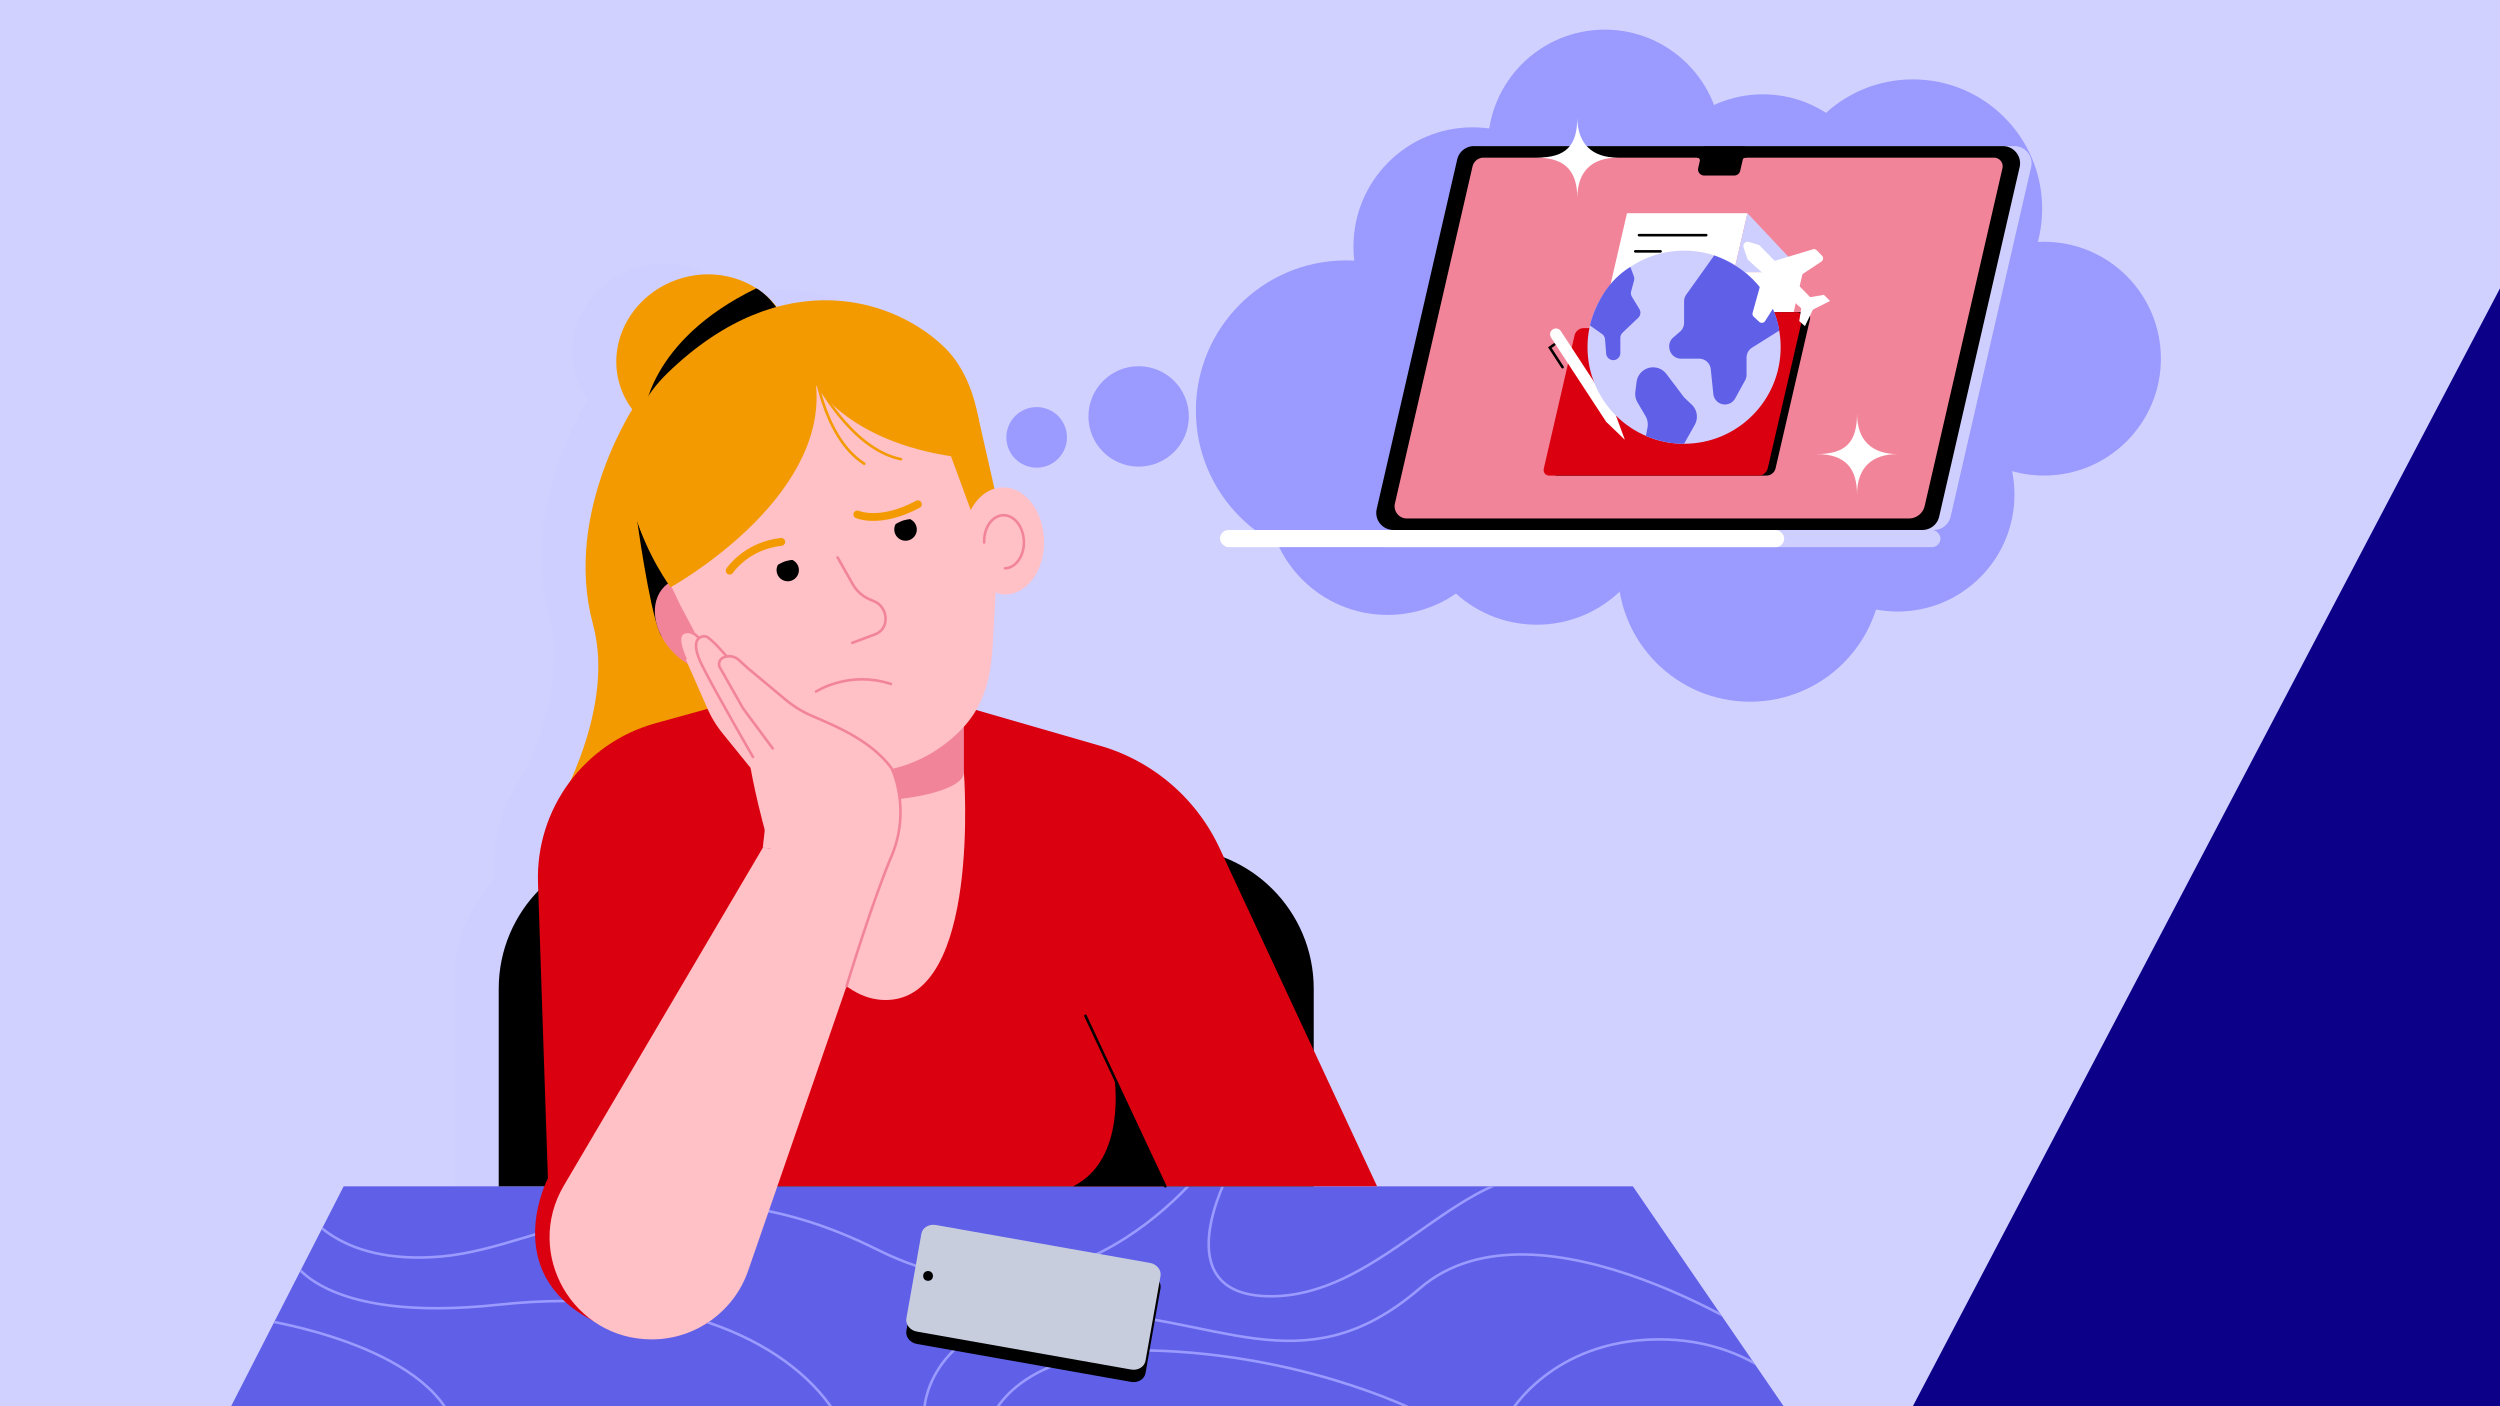 <svg xmlns="http://www.w3.org/2000/svg" viewBox="0 0 1920 1080"><defs><clipPath id="clippath"><path style="fill:none" d="M1369.85 1080H177.48l86.46-168.92h990.08z"/></clipPath><style>.cls-2,.cls-3,.cls-4,.cls-5,.cls-6{fill:none}.cls-2{stroke:#000}.cls-2,.cls-3,.cls-4,.cls-5,.cls-6{stroke-miterlimit:10}.cls-2,.cls-3,.cls-4,.cls-6{stroke-width:2px}.cls-2,.cls-4,.cls-5,.cls-6{stroke-linecap:round}.cls-9{fill:#f28499}.cls-10{fill:#da000f}.cls-3{stroke:#9a9aff}.cls-11{fill:#cfcfff}.cls-4{stroke:#f28499}.cls-5{stroke-width:6px}.cls-5,.cls-6{stroke:#f39a00}.cls-13{fill:#ffc0c6}.cls-14{fill:#9a9aff}.cls-16{fill:#fff}.cls-18{fill:#f39a00}.cls-19{fill:#5f5fe8}</style></defs><path style="fill:#ebebf0" id="fond" d="M0 0h1920v1082H0z"/><path style="fill:#d1d1ff" id="fond_-_copie" d="M0 0h1920v1082H0z"/><g id="ombre"><path class="cls-11" d="M974.95 940.62H349.01V751.33c0-59.76 48.44-108.2 108.2-108.2h409.53c59.76 0 108.2 48.44 108.2 108.2v189.29Zm-519.75-640s-57.5 83.54-33.74 171.06c18.71 68.91-33.39 151.02-33.39 151.02h150.97L526.43 304l-71.22-3.39Z"/><path class="cls-11" d="M481.05 442.99s-23.98-40.57-25.85-52.23c0 0 9.12 66.55 17.19 86.51s8.67-34.28 8.67-34.28Zm231.53 93.38 101.9 29.45a145.97 145.97 0 0 1 88.13 77.51l120.97 259.74H463.13l46.28-366.7z"/><path class="cls-11" d="M706.28 585.24s13.55 174.77-60.15 174.77-103.66-178.22-103.66-178.22"/><ellipse class="cls-11" cx="626.56" cy="585.24" rx="79.71" ry="22.03"/><path class="cls-11" d="M706.28 533.44v51.8H546.85zm-196.87 2.93-40.16 11.13c-54.75 15.18-91.98 65.87-90.07 122.65l6.7 199.77.91 27.01s-37.5 71.87 33.84 108.97c46.32 24.09 88.79 1.97 88.79 1.97l29.62-79.33m-11.99-478.53c-16.01-16.13-38.76-19.5-50.82-7.53s-8.86 34.75 7.14 50.88c16.01 16.13 38.76 19.5 50.82 7.53 0 0 8.21-6.86 3.26-18.91"/><path class="cls-11" d="m732.72 410.91-4.5 79.67c-2.27 31.2-10.68 52.67-34.91 71.58l-.74.58a106.2 106.2 0 0 1-63.54 22.49c-32.54.57-72.01-26.98-93.43-52.25l-24.14-32.87-23.13-43.6-25.2-52.99 111.55-126.59 122.83-1.65 35.21 135.64Z"/><path class="cls-11" d="m718.6 402.86-26.37-71.71 24.34-21.91 18.77 82.65z"/><path class="cls-11" d="M706.32 408.62c-.87-22.71 12.19-41.64 29.17-42.29s31.45 17.23 32.32 39.93c.87 22.71-12.19 41.64-29.17 42.29 0 0-10.62 1.32-16.05-10.52"/><path class="cls-11" d="M721.85 408.67c-.43-11.26 6.04-20.64 14.46-20.97 8.42-.32 15.59 8.54 16.02 19.8s-6.04 20.64-14.46 20.97m-128.59-8.33 11.55 20.42c3.01 5.32 7.66 9.49 13.17 11.8l3.35 1.41c10.44 4.39 12.06 19.69 2.2 24.74-.46.24-.95.45-1.45.64l-17.55 6.55m32.46-85.24a8.57 8.57 0 0 1 .87-5.98s4.08-2.41 6.63-2.97c2.14-.46 4.76-1.2 5.16-.43 2.1 1.17 3.7 3.2 4.24 5.73 1.01 4.67-1.96 9.26-6.62 10.27-4.67 1.01-9.26-1.96-10.27-6.62Zm-28.57-13.37s17.26 7.8 46.52-7.81m-108.34 52.39c-.45-2.1-.1-4.18.86-5.92 0 0 4.04-2.39 6.56-2.94 2.12-.46 4.71-1.19 5.11-.43a8.54 8.54 0 0 1 4.2 5.67c1 4.62-1.94 9.17-6.56 10.17s-9.17-1.94-10.17-6.56Zm-36.2-1.41s12.61-19.13 39.58-22.1"/><ellipse class="cls-11" cx="507.36" cy="267.46" rx="68.42" ry="64.32" transform="rotate(-17.88 507.298 267.443)"/><path class="cls-11" d="M460.41 311.81s2.92-57.96 86.43-98.36c0 0 13.09 6.26 23.15 28.13 10.05 21.88-109.57 70.23-109.57 70.23Z"/><path class="cls-11" d="M481.05 442.99s120.25-66.37 111.66-155.14c0 0 28.36 50.46 127.4 57.11 0 0 2.51-54.84-27.88-85.3-37.57-37.64-124.65-67.25-213.5 18.77-70.3 68.07 2.31 164.57 2.31 164.57Zm111.66 80.13s25.32-16.48 57.54-5.83m-13.67 52.36-60.66-34.77a82.6 82.6 0 0 1-14.55-10.59l-40.35-36.7c-5.83-5.3-9.64-9.62-16.81-6.35 0 0-6.35-6.62-12.43-3.58-6.08 3.03-1.96 14.32-.45 17.74l18.08 40.98c2.96 6.71 6.8 13 11.42 18.7l21.64 26.71a69.4 69.4 0 0 1 11.06 45.95l-1.72 15.38 98.92 6.28c9.83-20.02 10.87-54.54-4.1-71.07a54.4 54.4 0 0 0-10.05-8.68"/><path class="cls-11" d="M524 496.01s-12.62-15-16.31-15.31-12.85 1.85-2.12 23.08 38.73 69.59 38.73 69.59"/><path class="cls-11" d="M492.4 497.82s-8.13-16.63-1.65-19.76 12.07 4.01 12.07 4.01m48.99 161.06L399.02 902.55c-30.83 52.35 7.07 118.35 67.83 118.11 33.28-.13 62.85-21.28 73.73-52.74l110.15-318.51z"/><path class="cls-11" d="m559.44 566.76-22.73-30.65-17.76-31.35a5.5 5.5 0 0 1 2.4-7.67c4-1.93 8.77-1.23 12.06 1.76l7.19 6.54 28.42 23.72c4.48 3.74 9.33 7.01 14.48 9.77 12.95 6.94 48.27 17.45 67.24 43.16 0 0 15.34 30.76 0 67.35s-34.58 99.99-34.58 99.99m-23.91-465.81s26.75 53.16 65.7 61.09"/><path class="cls-11" d="M590.56 267.46s5.72 59.24 39.17 80.71m169.88 423.95 61.33 130.96m-39.1-83.49s9.85 62.93-31.67 83.49h70.77z"/></g><g id="table"><path class="cls-19" d="M1369.85 1080H177.48l86.46-168.92h990.08z"/><g style="clip-path:url(#clippath)" id="Calque_32"><path class="cls-3" d="M233.09 927.2s22.77 45.17 106.06 37.77 177.62-83.76 335.06-5.05c157.44 78.72 261.38-76.7 261.38-76.7M710.12 1080s4.94-72.31 114.05-72.31 175.15 60.18 266.23-18.22c91.09-78.4 274.4 45.26 274.4 45.26M223.95 966.7s20.96 50.1 159.06 35.3c138.11-14.8 228.18 30.74 261.13 87.67"/><path class="cls-3" d="M760.42 1091.45s17.92-59.49 134.52-53.9 197.68 48.4 197.68 48.4M943.65 901.27s-50.3 93.3 31.03 94.27 139.12-89.99 207.6-94.27m-22.26 183.45s31.97-55.44 113.09-56.07 117.65 56.07 117.65 56.07m-1191.35-71.37s130.9 18.7 150.7 84.7"/></g></g><path d="M1008.95 911.08H383.01V759.33c0-59.76 48.44-108.2 108.2-108.2h409.53c59.76 0 108.2 48.44 108.2 108.2v151.75Z" id="siege"/><path class="cls-18" d="M489.2 308.62s-57.5 83.54-33.74 171.06c18.71 68.91-33.39 151.02-33.39 151.02h150.97L560.43 312l-71.22-3.39Z" id="perso"/><path d="M515.05 450.99s-23.98-40.57-25.85-52.23c0 0 9.12 66.55 17.19 86.51s8.67-34.28 8.67-34.28Z" id="Calque_59"/><path class="cls-10" d="m746.58 544.37 101.9 29.45a145.97 145.97 0 0 1 88.13 77.51l120.97 259.74H497.13l46.28-366.7z" id="Calque_58"/><path class="cls-13" d="M740.28 593.24s13.55 174.77-60.15 174.77-103.66-178.22-103.66-178.22" id="Calque_57"/><ellipse class="cls-9" cx="660.56" cy="593.24" rx="79.71" ry="22.03" id="Calque_56"/><path class="cls-9" id="Calque_55" d="M740.28 541.44v51.8H580.85z"/><path class="cls-10" d="m543.41 544.37-40.16 11.13c-54.75 15.18-91.98 65.87-90.07 122.65l6.7 199.77.91 27.01s-37.5 71.87 33.84 108.97c46.32 24.09 88.79 1.97 88.79 1.97l29.62-79.33" id="Calque_54"/><path class="cls-9" d="M561.05 458.01c-16.01-16.13-38.76-19.5-50.82-7.53s-8.86 34.75 7.14 50.88c16.01 16.13 38.76 19.5 50.82 7.53 0 0 8.21-6.86 3.26-18.91" id="Calque_53"/><path class="cls-13" d="m766.72 418.91-4.5 79.67c-2.27 31.2-10.68 52.67-34.91 71.58l-.74.58a106.2 106.2 0 0 1-63.54 22.49c-32.54.57-72.01-26.98-93.43-52.25l-24.14-32.87-23.13-43.6-25.2-52.99 111.55-126.59 122.83-1.65 35.21 135.64Z" id="Calque_52"/><path class="cls-18" id="Calque_51" d="m752.6 410.86-26.37-71.71 24.34-21.91 18.77 82.65z"/><g id="Calque_50"><path class="cls-13" d="M740.32 416.62c-.87-22.71 12.19-41.64 29.17-42.29s31.45 17.23 32.32 39.93c.87 22.71-12.19 41.64-29.17 42.29 0 0-10.62 1.32-16.05-10.52"/><path class="cls-4" d="M755.85 416.67c-.43-11.26 6.04-20.64 14.46-20.97 8.42-.32 15.59 8.54 16.02 19.8s-6.04 20.64-14.46 20.97"/></g><path class="cls-4" d="m643.28 428.14 11.55 20.42c3.01 5.32 7.66 9.49 13.17 11.8l3.35 1.41c10.44 4.39 12.06 19.69 2.2 24.74-.46.24-.95.45-1.45.64l-17.55 6.55" id="Calque_49"/><path d="M687.01 408.46a8.57 8.57 0 0 1 .87-5.98s4.08-2.41 6.63-2.97c2.14-.46 4.76-1.2 5.16-.43 2.1 1.17 3.7 3.2 4.24 5.73 1.01 4.67-1.96 9.26-6.62 10.27-4.67 1.01-9.26-1.96-10.27-6.62Z" id="Calque_48"/><path class="cls-5" d="M658.44 395.09s17.26 7.8 46.52-7.81" id="Calque_47"/><path d="M596.62 439.67c-.45-2.1-.1-4.18.86-5.92 0 0 4.04-2.39 6.56-2.94 2.12-.46 4.71-1.19 5.11-.43a8.54 8.54 0 0 1 4.2 5.67c1 4.62-1.94 9.17-6.56 10.17s-9.17-1.94-10.17-6.56Z" id="Calque_46"/><path class="cls-5" d="M560.42 438.26s12.61-19.13 39.58-22.1" id="Calque_45"/><ellipse class="cls-18" cx="541.36" cy="275.46" rx="68.42" ry="64.32" transform="rotate(-17.88 541.284 275.428)" id="Calque_44"/><path d="M494.41 319.81s2.92-57.96 86.43-98.36c0 0 13.09 6.26 23.15 28.13 10.05 21.88-109.57 70.23-109.57 70.23Z" id="Calque_43"/><path class="cls-18" d="M515.05 450.99s120.25-66.37 111.66-155.14c0 0 28.36 50.46 127.4 57.11 0 0 2.51-54.84-27.88-85.3-37.57-37.64-124.65-67.25-213.5 18.77-70.3 68.07 2.31 164.57 2.31 164.57Z" id="Calque_42"/><path class="cls-4" d="M626.71 531.12s25.32-16.48 57.54-5.83" id="Calque_41"/><g id="Calque_40"><path class="cls-13" d="m670.58 577.65-60.66-34.77a82.6 82.6 0 0 1-14.55-10.59l-40.35-36.7c-5.83-5.3-9.64-9.62-16.81-6.35 0 0-6.35-6.62-12.43-3.58-6.08 3.03-1.96 14.32-.45 17.74l18.08 40.98c2.96 6.71 6.8 13 11.42 18.7l21.64 26.71a69.4 69.4 0 0 1 11.06 45.95l-1.72 15.38 98.92 6.28c9.83-20.02 10.87-54.54-4.1-71.07a54.4 54.4 0 0 0-10.05-8.68"/><path class="cls-4" d="M558 504.01s-12.62-15-16.31-15.31-12.85 1.85-2.12 23.08 38.73 69.59 38.73 69.59"/><path class="cls-4" d="M526.4 505.82s-8.13-16.63-1.65-19.76 12.07 4.01 12.07 4.01"/><path class="cls-13" d="M585.81 651.13 433.02 910.55c-30.83 52.35 7.07 118.35 67.83 118.11 33.28-.13 62.85-21.28 73.73-52.74l110.15-318.51z"/><path class="cls-4" d="m593.44 574.76-22.73-30.65-17.76-31.35a5.5 5.5 0 0 1 2.4-7.67h0c4-1.93 8.77-1.23 12.06 1.76l7.19 6.54 28.42 23.72c4.48 3.74 9.33 7.01 14.48 9.77 12.95 6.94 48.27 17.45 67.24 43.16 0 0 15.34 30.76 0 67.35s-34.58 99.99-34.58 99.99"/></g><path class="cls-6" d="M626.25 291.57s26.75 53.16 65.7 61.09" id="Calque_39"/><path class="cls-6" d="M624.56 275.46s5.72 59.24 39.17 80.71" id="Calque_38"/><path class="cls-2" id="Calque_37" d="m833.61 780.12 61.33 130.96"/><path d="M855.84 827.59s9.85 62.93-31.67 83.49h70.77z" id="perso-2" data-name="perso"/><path style="fill:#0c0088" id="coté" d="M1920 221.45 1469.05 1080H1920z"/><circle class="cls-14" cx="1131.02" cy="189.35" r="91.57" id="nuage"/><circle class="cls-14" cx="1033.8" cy="315.35" r="115.36" id="nuage-2" data-name="nuage"/><circle class="cls-14" cx="1065.61" cy="379.77" r="92.49" id="nuage-3" data-name="nuage"/><circle class="cls-14" cx="1180.25" cy="387.28" r="92.49" id="nuage-4" data-name="nuage"/><circle class="cls-14" cx="1344.01" cy="437.41" r="101.51" id="nuage-5" data-name="nuage"/><circle class="cls-14" cx="1457.33" cy="379.88" r="89.78" id="nuage-6" data-name="nuage"/><circle class="cls-14" cx="1569.79" cy="275.46" r="89.78" id="nuage-7" data-name="nuage"/><circle class="cls-14" cx="1469.05" cy="160.29" r="99.33" id="nuage-8" data-name="nuage"/><circle class="cls-14" cx="1353.85" cy="162.22" r="89.78" id="nuage-9" data-name="nuage"/><circle class="cls-14" cx="1232.45" cy="112.54" r="89.78" id="nuage-10" data-name="nuage"/><circle class="cls-14" cx="874.47" cy="319.81" r="38.55" id="nuage-11" data-name="nuage"/><circle class="cls-14" cx="796.15" cy="335.9" r="23.26" id="nuage-12" data-name="nuage"/><g id="ordi"><path class="cls-11" d="M1485.21 407.02h-406.22c-8.48 0-14.76-7.89-12.86-16.16l61.82-268.41a13.19 13.19 0 0 1 12.86-10.23h406.22c8.48 0 14.76 7.89 12.86 16.16l-61.82 268.41a13.19 13.19 0 0 1-12.86 10.23"/><path d="M1476.4 407.02h-406.22c-8.48 0-14.76-7.89-12.86-16.16l61.82-268.41a13.19 13.19 0 0 1 12.86-10.23h406.22c8.48 0 14.76 7.89 12.86 16.16l-61.82 268.41a13.19 13.19 0 0 1-12.86 10.23"/><path class="cls-9" d="M1466.07 398.18h-385.63c-6.03 0-10.5-5.61-9.15-11.49l59.61-258.84a8.74 8.74 0 0 1 8.52-6.78h391.96c4.29 0 7.47 3.99 6.5 8.17l-59.72 259.32c-1.3 5.63-6.31 9.62-12.09 9.62"/><rect class="cls-11" x="1056.99" y="407.02" width="433.3" height="13.19" rx="6.59" ry="6.59"/><rect class="cls-16" x="936.96" y="407.02" width="433.3" height="13.19" rx="6.59" ry="6.59"/><path d="M1331.86 134.8h-23.05c-3.03 0-5.27-2.82-4.59-5.77l1.24-5.36c.31-1.33-.71-2.61-2.07-2.61h-.23l4.69-7.75c.1-.45.51-.77.97-.77h30.68a1 1 0 0 1 .97 1.22l.89 7.31h-.87c-.99 0-1.85.68-2.07 1.65l-.22.96-1.72 7.48a4.71 4.71 0 0 1-4.59 3.65Z"/></g><g id="tel"><path d="m704.16 1032.16 164.55 29.14c5.28.93 10.22-2.08 11.05-6.74l11.51-65.01c.82-4.66-2.78-9.19-8.06-10.13l-164.55-29.14c-5.28-.93-10.22 2.08-11.05 6.74l-11.51 65.01c-.82 4.66 2.78 9.19 8.06 10.13"/><path d="m704.16 1022.67 164.55 29.14c5.28.93 10.22-2.08 11.05-6.74l11.51-65.01c.82-4.66-2.78-9.19-8.06-10.13l-164.55-29.14c-5.28-.93-10.22 2.08-11.05 6.74l-11.51 65.01c-.82 4.66 2.78 9.19 8.06 10.13" style="fill:#c7cddd"/><circle cx="712.75" cy="979.92" r="3.76"/></g><path class="cls-16" d="M1211.38 152.2c0-19.51-8.16-31.13-31.13-31.13 22.78 0 31.13-9.41 31.13-31.13 0 20.32 11.16 31.13 31.13 31.13-20.16 0-31.13 10.78-31.13 31.13" id="etoile"/><path class="cls-16" d="M1426.2 379.88c0-19.51-8.16-31.13-31.13-31.13 22.78 0 31.13-9.41 31.13-31.13 0 20.32 11.16 31.13 31.13 31.13-20.16 0-31.13 10.78-31.13 31.13" id="etoile-2" data-name="etoile"/><g id="feuille"><path class="cls-16" d="M1350.8 355.49h-145.55l44.27-191.73h92.53L1331.6 209h53.02z"/><path class="cls-11" d="m1384.62 209-42.57-45.24L1331.6 209z"/><path class="cls-2" d="M1258.76 180.61h51.61m-54.48 12.42h19.41m-28.33 38.65h104.62"/></g><g id="dossier"><path d="m1302.34 245.2-.31 1.33c-.7 3.03-3.72 5.48-6.74 5.48h-73.28c-3.03 0-6.05 2.45-6.74 5.48l-23.61 102.28c-.7 3.03 1.19 5.48 4.21 5.48h161c3.03 0 6.05-2.45 6.74-5.48l24.88-107.76 1.57-6.81c.7-3.03-1.19-5.48-4.21-5.48h-76.77c-3.03 0-6.05 2.45-6.74 5.48"/><path class="cls-10" d="m1296.34 245.2-.31 1.33c-.7 3.03-3.72 5.48-6.74 5.48h-73.28c-3.03 0-6.05 2.45-6.74 5.48l-23.61 102.28c-.7 3.03 1.19 5.48 4.21 5.48h161c3.03 0 6.05-2.45 6.74-5.48l24.88-107.76 1.57-6.81c.7-3.03-1.19-5.48-4.21-5.48h-76.77c-3.03 0-6.05 2.45-6.74 5.48"/></g><g id="stylo"><path style="fill:none;stroke-miterlimit:10;stroke-linecap:round;stroke:#fff;stroke-width:9px" d="m1194.96 256.75 41.67 63.7"/><path class="cls-2" d="m1193.56 264.63-3.28 2.36 9.76 15"/><path class="cls-16" d="m1233.16 323.58 7.57-5.26 7.17 19.45z"/></g><g id="planete"><circle class="cls-11" cx="1293.38" cy="266.64" r="74.17"/><path class="cls-19" d="m1293.38 340.81 8.18-14.51a12.8 12.8 0 0 0-2.33-15.56l-5.09-4.84c-.51-.48-.97-1-1.39-1.56l-12.95-17.14c-3.99-5.28-11.36-6.65-16.98-3.15a12.82 12.82 0 0 0-5.93 9.27l-.95 7.64a12.8 12.8 0 0 0 1.65 8.05l6.16 10.52c1.56 2.67 2.1 5.81 1.53 8.85l-1.21 6.4s13.9 6.36 29.31 6.02ZM1252.13 205l2.66 7.17c.4 1.06.45 2.23.15 3.32l-2.21 8.18c-.39 1.44-.17 2.98.6 4.25l5.7 9.4c1.33 2.2.95 5.02-.91 6.79l-11.99 11.38a5.44 5.44 0 0 0-1.7 3.96v11.67c0 2.54-1.75 4.75-4.23 5.32-3.25.75-6.4-1.56-6.67-4.88l-.88-11.04a5.46 5.46 0 0 0-2.29-4.02l-9.27-6.55s5.95-29.7 31.03-44.94Zm64.39-8.84-21.47 30.09a8.93 8.93 0 0 0-1.67 5.21v16.44c0 2.61-1.14 5.09-3.11 6.79l-5.23 4.51a8.99 8.99 0 0 0-2.88 8.82l.12.51a8.97 8.97 0 0 0 8.74 6.94h13.92c4.59 0 8.45 3.47 8.92 8.04l1.98 19.09a8.97 8.97 0 0 0 7.38 7.91c3.77.66 7.55-1.16 9.39-4.52l7.63-13.88a8.9 8.9 0 0 0 1.11-4.32v-13.18c0-3.08 1.59-5.95 4.2-7.59l20.91-13.13s-4.38-41.32-49.93-57.72Z"/></g><g id="avion"><path class="cls-16" d="m1405.48 231.15-4.72-4.71-10.51 1.79-38.55-39.41c-.37-.38-.83-.65-1.33-.81l-7.26-2.19c-2.55-.77-4.9 1.65-4.06 4.18l2.81 8.46c.17.51.46.96.86 1.32l40.66 37.03-1.58 9.77 4.38 3.91 6.16-12.73 13.14-6.63Z"/><path class="cls-16" d="m1361.91 200.68 30.35-9.21a2.99 2.99 0 0 1 2.99.77l4.02 4.13c1.29 1.33 1.06 3.51-.48 4.53l-22.75 15.13-14.12-15.36Zm-7.41 9.02-8.49 30.56c-.3 1.07.03 2.21.84 2.97l4.23 3.92c1.36 1.26 3.53.98 4.52-.59l14.59-23.1z"/></g></svg>
